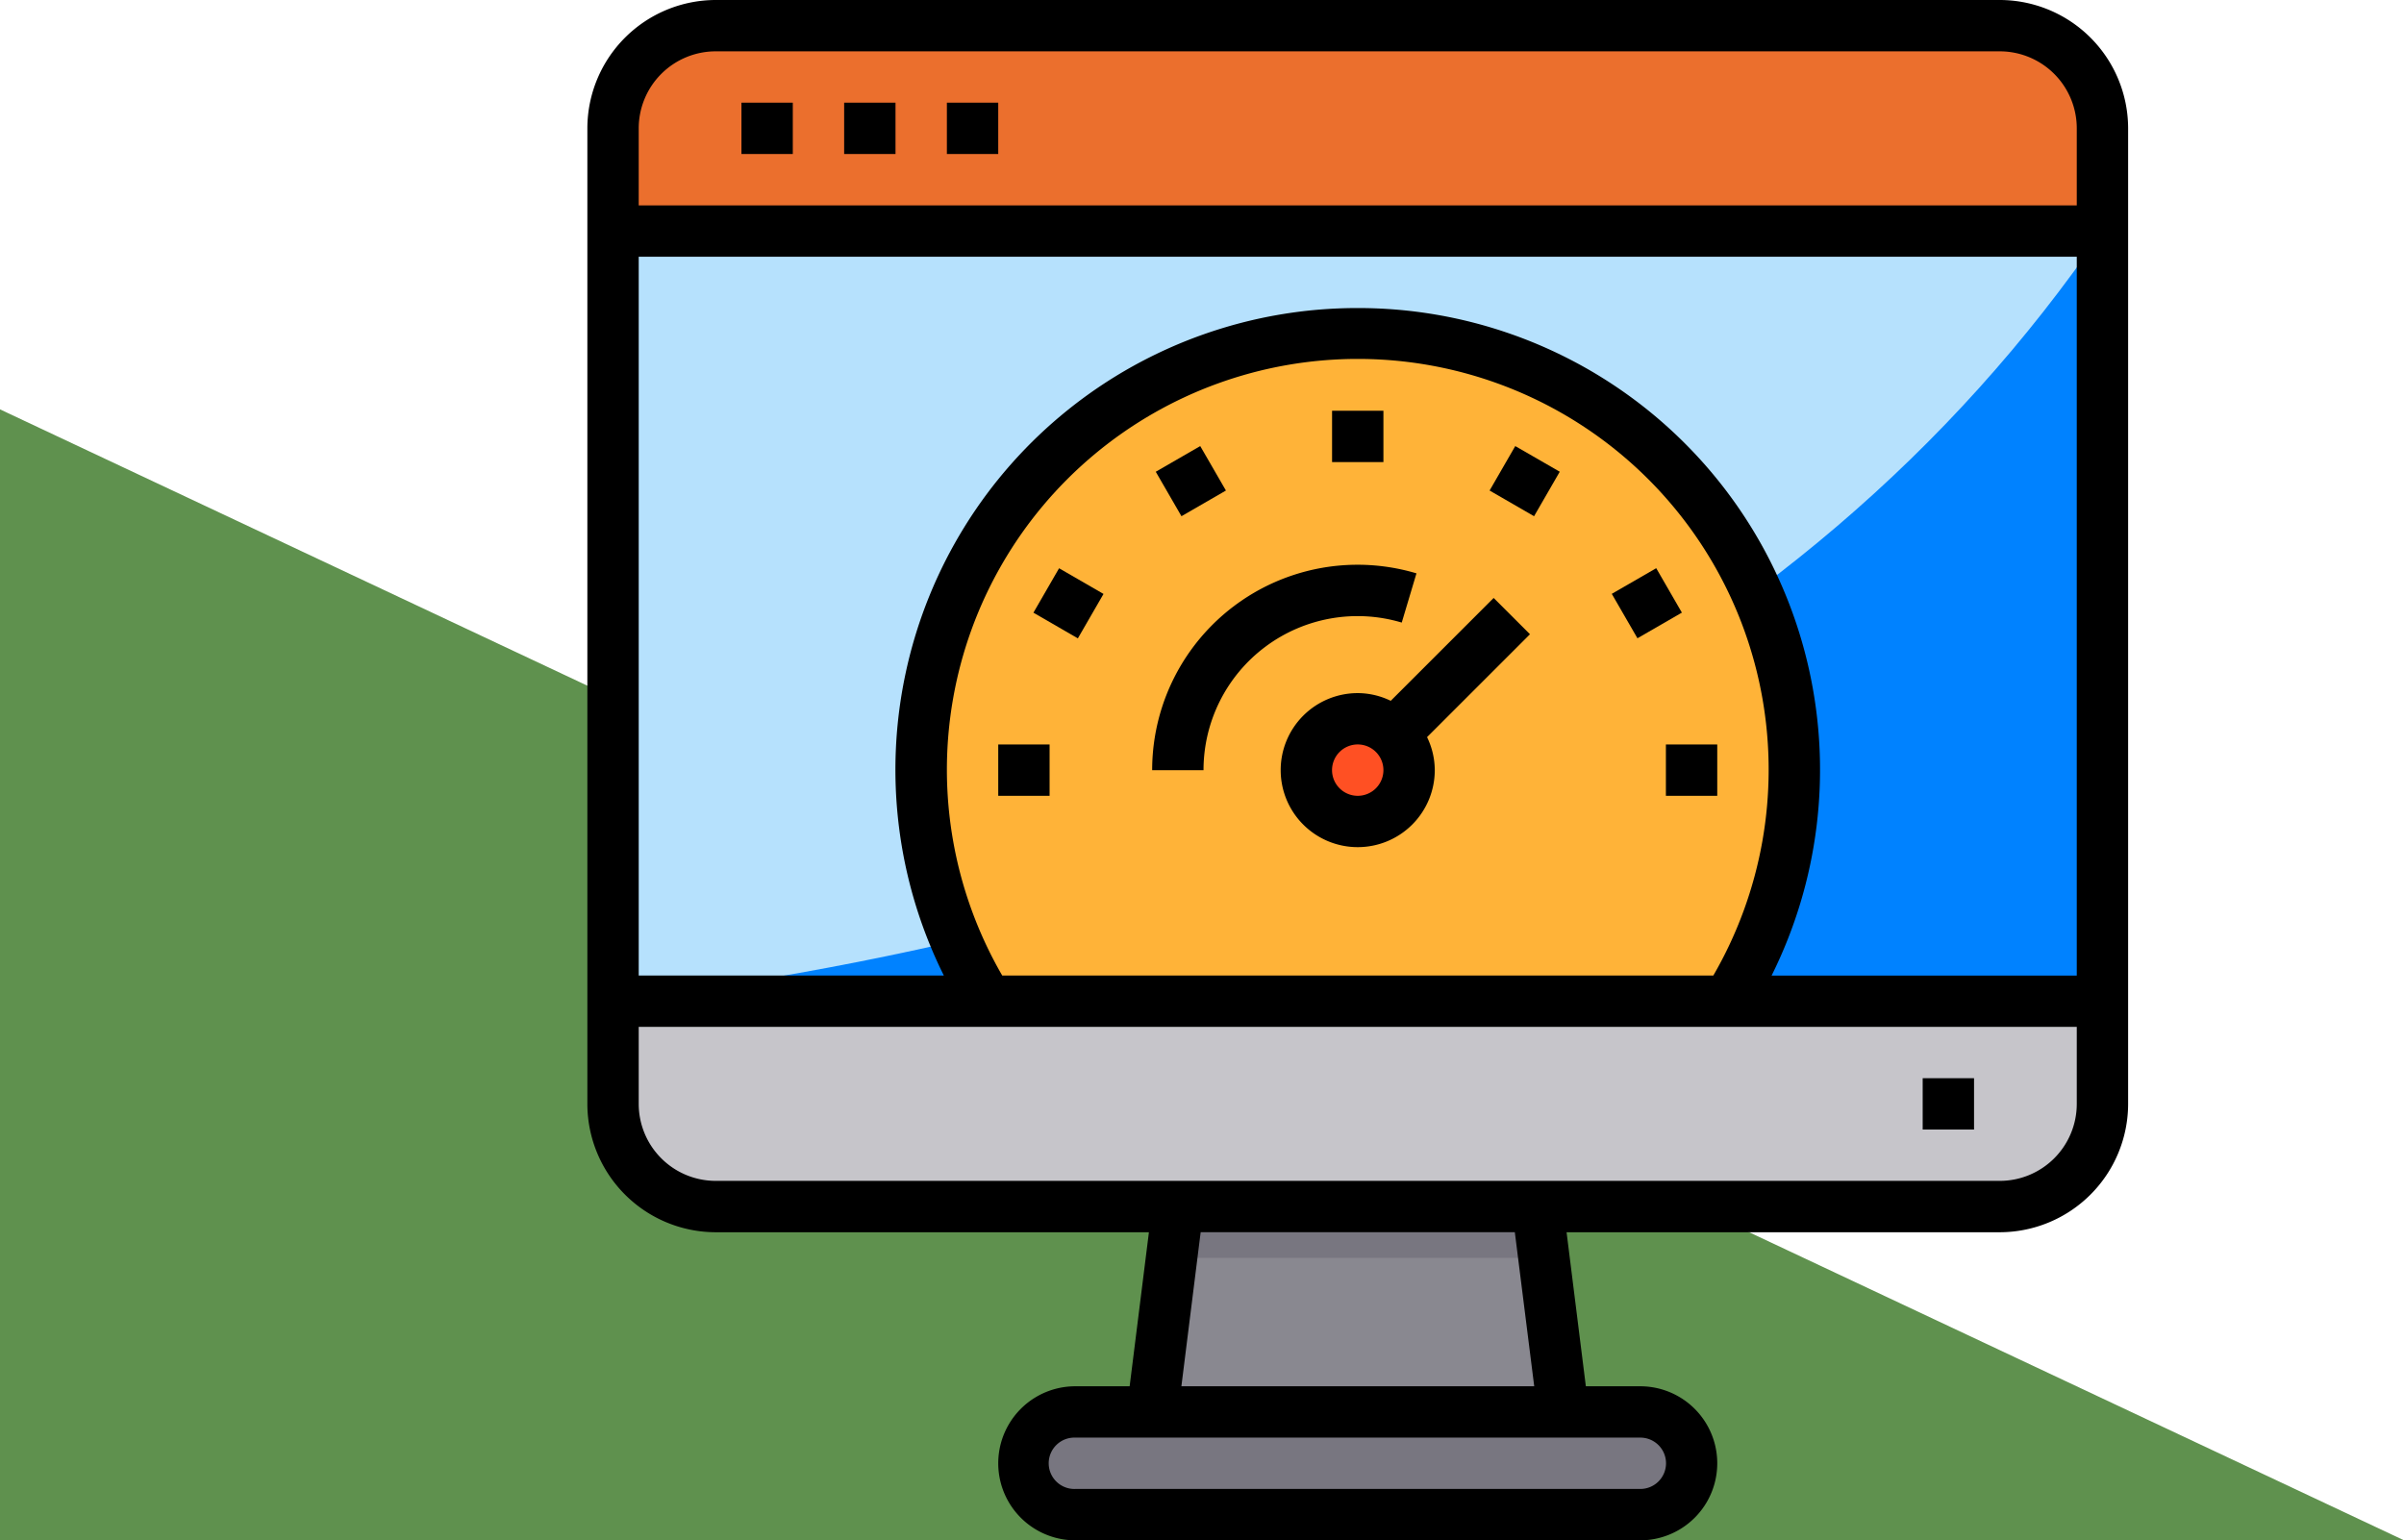 <svg xmlns="http://www.w3.org/2000/svg" width="78.227" height="50.137" viewBox="0 0 78.227 50.137">
  <g id="Grupo_1034305" data-name="Grupo 1034305" transform="translate(-180 -7553.863)">
    <path id="Trazado_194609" data-name="Trazado 194609" d="M0,0,78.227,36.813H0Z" transform="translate(180 7567.188)" fill="#5f914e"/>
    <g id="Grupo_880435" data-name="Grupo 880435" transform="translate(199.113 7553.863)">
      <path id="Trazado_633320" data-name="Trazado 633320" d="M8,72H56.466V97.069H8Zm0,0" transform="translate(-7.164 -64.479)" fill="#b6e1fd"/>
      <path id="Trazado_633321" data-name="Trazado 633321" d="M56.466,72V97.069H8C29.93,94.3,46.6,86.442,56.466,72Zm0,0" transform="translate(-7.164 -64.479)" fill="#0082ff"/>
      <path id="Trazado_633322" data-name="Trazado 633322" d="M156.055,440a1.671,1.671,0,1,1,0,3.342H137.671a1.671,1.671,0,1,1,0-3.342Zm0,0" transform="translate(-121.794 -394.041)" fill="#787680"/>
      <path id="Trazado_633323" data-name="Trazado 633323" d="M189.37,382.685H176l.836-6.685h11.7Zm0,0" transform="translate(-157.616 -336.726)" fill="#898890"/>
      <path id="Trazado_633324" data-name="Trazado 633324" d="M56.466,312v3.342a3.352,3.352,0,0,1-3.342,3.343H11.342A3.352,3.352,0,0,1,8,315.342V312Zm0,0" transform="translate(-7.164 -279.411)" fill="#c6c5ca"/>
      <path id="Trazado_633325" data-name="Trazado 633325" d="M56.466,11.342v3.342H8V11.342A3.352,3.352,0,0,1,11.342,8H53.123A3.343,3.343,0,0,1,56.466,11.342Zm0,0" transform="translate(-7.164 -7.164)" fill="#eb6f2d"/>
      <path id="Trazado_633326" data-name="Trazado 633326" d="M194.116,377.671H182l.209-1.671h11.7Zm0,0" transform="translate(-162.99 -336.726)" fill="#787680"/>
      <path id="Trazado_633327" data-name="Trazado 633327" d="M132.411,118.174a14.074,14.074,0,0,1-2.156,7.521h-24.1a14.206,14.206,0,1,1,26.255-7.52Zm0,0" transform="translate(-93.137 -93.105)" fill="#ffb338"/>
      <path id="Trazado_633328" data-name="Trazado 633328" d="M224,225.671a1.671,1.671,0,1,1,1.671,1.671A1.677,1.677,0,0,1,224,225.671Zm0,0" transform="translate(-200.603 -200.603)" fill="#ff5023"/>
      <path id="Trazado_633329" data-name="Trazado 633329" d="M232,128h1.671v1.671H232Zm0,0" transform="translate(-207.767 -114.63)"/>
      <path id="Trazado_633330" data-name="Trazado 633330" d="M177.074,139.844l1.447-.836.836,1.447-1.447.836Zm0,0" transform="translate(-158.578 -124.488)"/>
      <path id="Trazado_633331" data-name="Trazado 633331" d="M139,178.525l.835-1.446,1.446.836-.835,1.446Zm0,0" transform="translate(-124.485 -158.582)"/>
      <path id="Trazado_633332" data-name="Trazado 633332" d="M128,232h1.671v1.671H128Zm0,0" transform="translate(-114.63 -207.767)"/>
      <path id="Trazado_633333" data-name="Trazado 633333" d="M336,232h1.671v1.671H336Zm0,0" transform="translate(-300.904 -207.767)"/>
      <path id="Trazado_633334" data-name="Trazado 633334" d="M319.141,177.905l1.446-.835.835,1.446-1.446.835Zm0,0" transform="translate(-285.806 -158.575)"/>
      <path id="Trazado_633335" data-name="Trazado 633335" d="M281.074,140.455l.835-1.447,1.448.835-.836,1.448Zm0,0" transform="translate(-251.715 -124.488)"/>
      <path id="Trazado_633336" data-name="Trazado 633336" d="M222.93,186.344l-3.349,3.348a2.475,2.475,0,0,0-1.074-.251,2.507,2.507,0,1,0,2.507,2.507,2.475,2.475,0,0,0-.251-1.074l3.349-3.349Zm-4.423,6.44a.836.836,0,1,1,.836-.836A.836.836,0,0,1,218.507,192.784Zm0,0" transform="translate(-193.439 -166.88)"/>
      <path id="Trazado_633337" data-name="Trazado 633337" d="M184.117,177.867l.478-1.6a6.685,6.685,0,0,0-8.6,6.407h1.671a5.013,5.013,0,0,1,6.446-4.806Zm0,0" transform="translate(-157.616 -157.604)"/>
      <path id="Trazado_633338" data-name="Trazado 633338" d="M45.959,0H4.178A4.183,4.183,0,0,0,0,4.178V35.932A4.183,4.183,0,0,0,4.178,40.11H18.273l-.627,5.014H15.877a2.507,2.507,0,0,0,0,5.014H34.26a2.507,2.507,0,0,0,0-5.014H32.491l-.627-5.014H45.959a4.183,4.183,0,0,0,4.178-4.178V4.178A4.183,4.183,0,0,0,45.959,0ZM4.178,1.671H45.959a2.507,2.507,0,0,1,2.507,2.507V6.685H1.671V4.178A2.507,2.507,0,0,1,4.178,1.671ZM13.5,31.754a13.37,13.37,0,1,1,23.139,0ZM25.069,10.027A15.028,15.028,0,0,0,11.6,31.754H1.671V8.356H48.466v23.4H38.535A15.028,15.028,0,0,0,25.069,10.027ZM35.1,47.63a.836.836,0,0,1-.836.836H15.877a.836.836,0,1,1,0-1.671H34.26A.836.836,0,0,1,35.1,47.63Zm-4.289-2.507H19.33l.627-5.014H30.18Zm15.152-6.685H4.178a2.507,2.507,0,0,1-2.507-2.507V33.425H48.466v2.507A2.507,2.507,0,0,1,45.959,38.438Zm0,0"/>
      <path id="Trazado_633339" data-name="Trazado 633339" d="M416,336h1.671v1.671H416Zm0,0" transform="translate(-372.548 -300.904)"/>
      <path id="Trazado_633340" data-name="Trazado 633340" d="M48,32h1.671v1.671H48Zm0,0" transform="translate(-42.986 -28.658)"/>
      <path id="Trazado_633341" data-name="Trazado 633341" d="M80,32h1.671v1.671H80Zm0,0" transform="translate(-71.644 -28.658)"/>
      <path id="Trazado_633342" data-name="Trazado 633342" d="M112,32h1.671v1.671H112Zm0,0" transform="translate(-100.301 -28.658)"/>
    </g>
  </g>
</svg>
